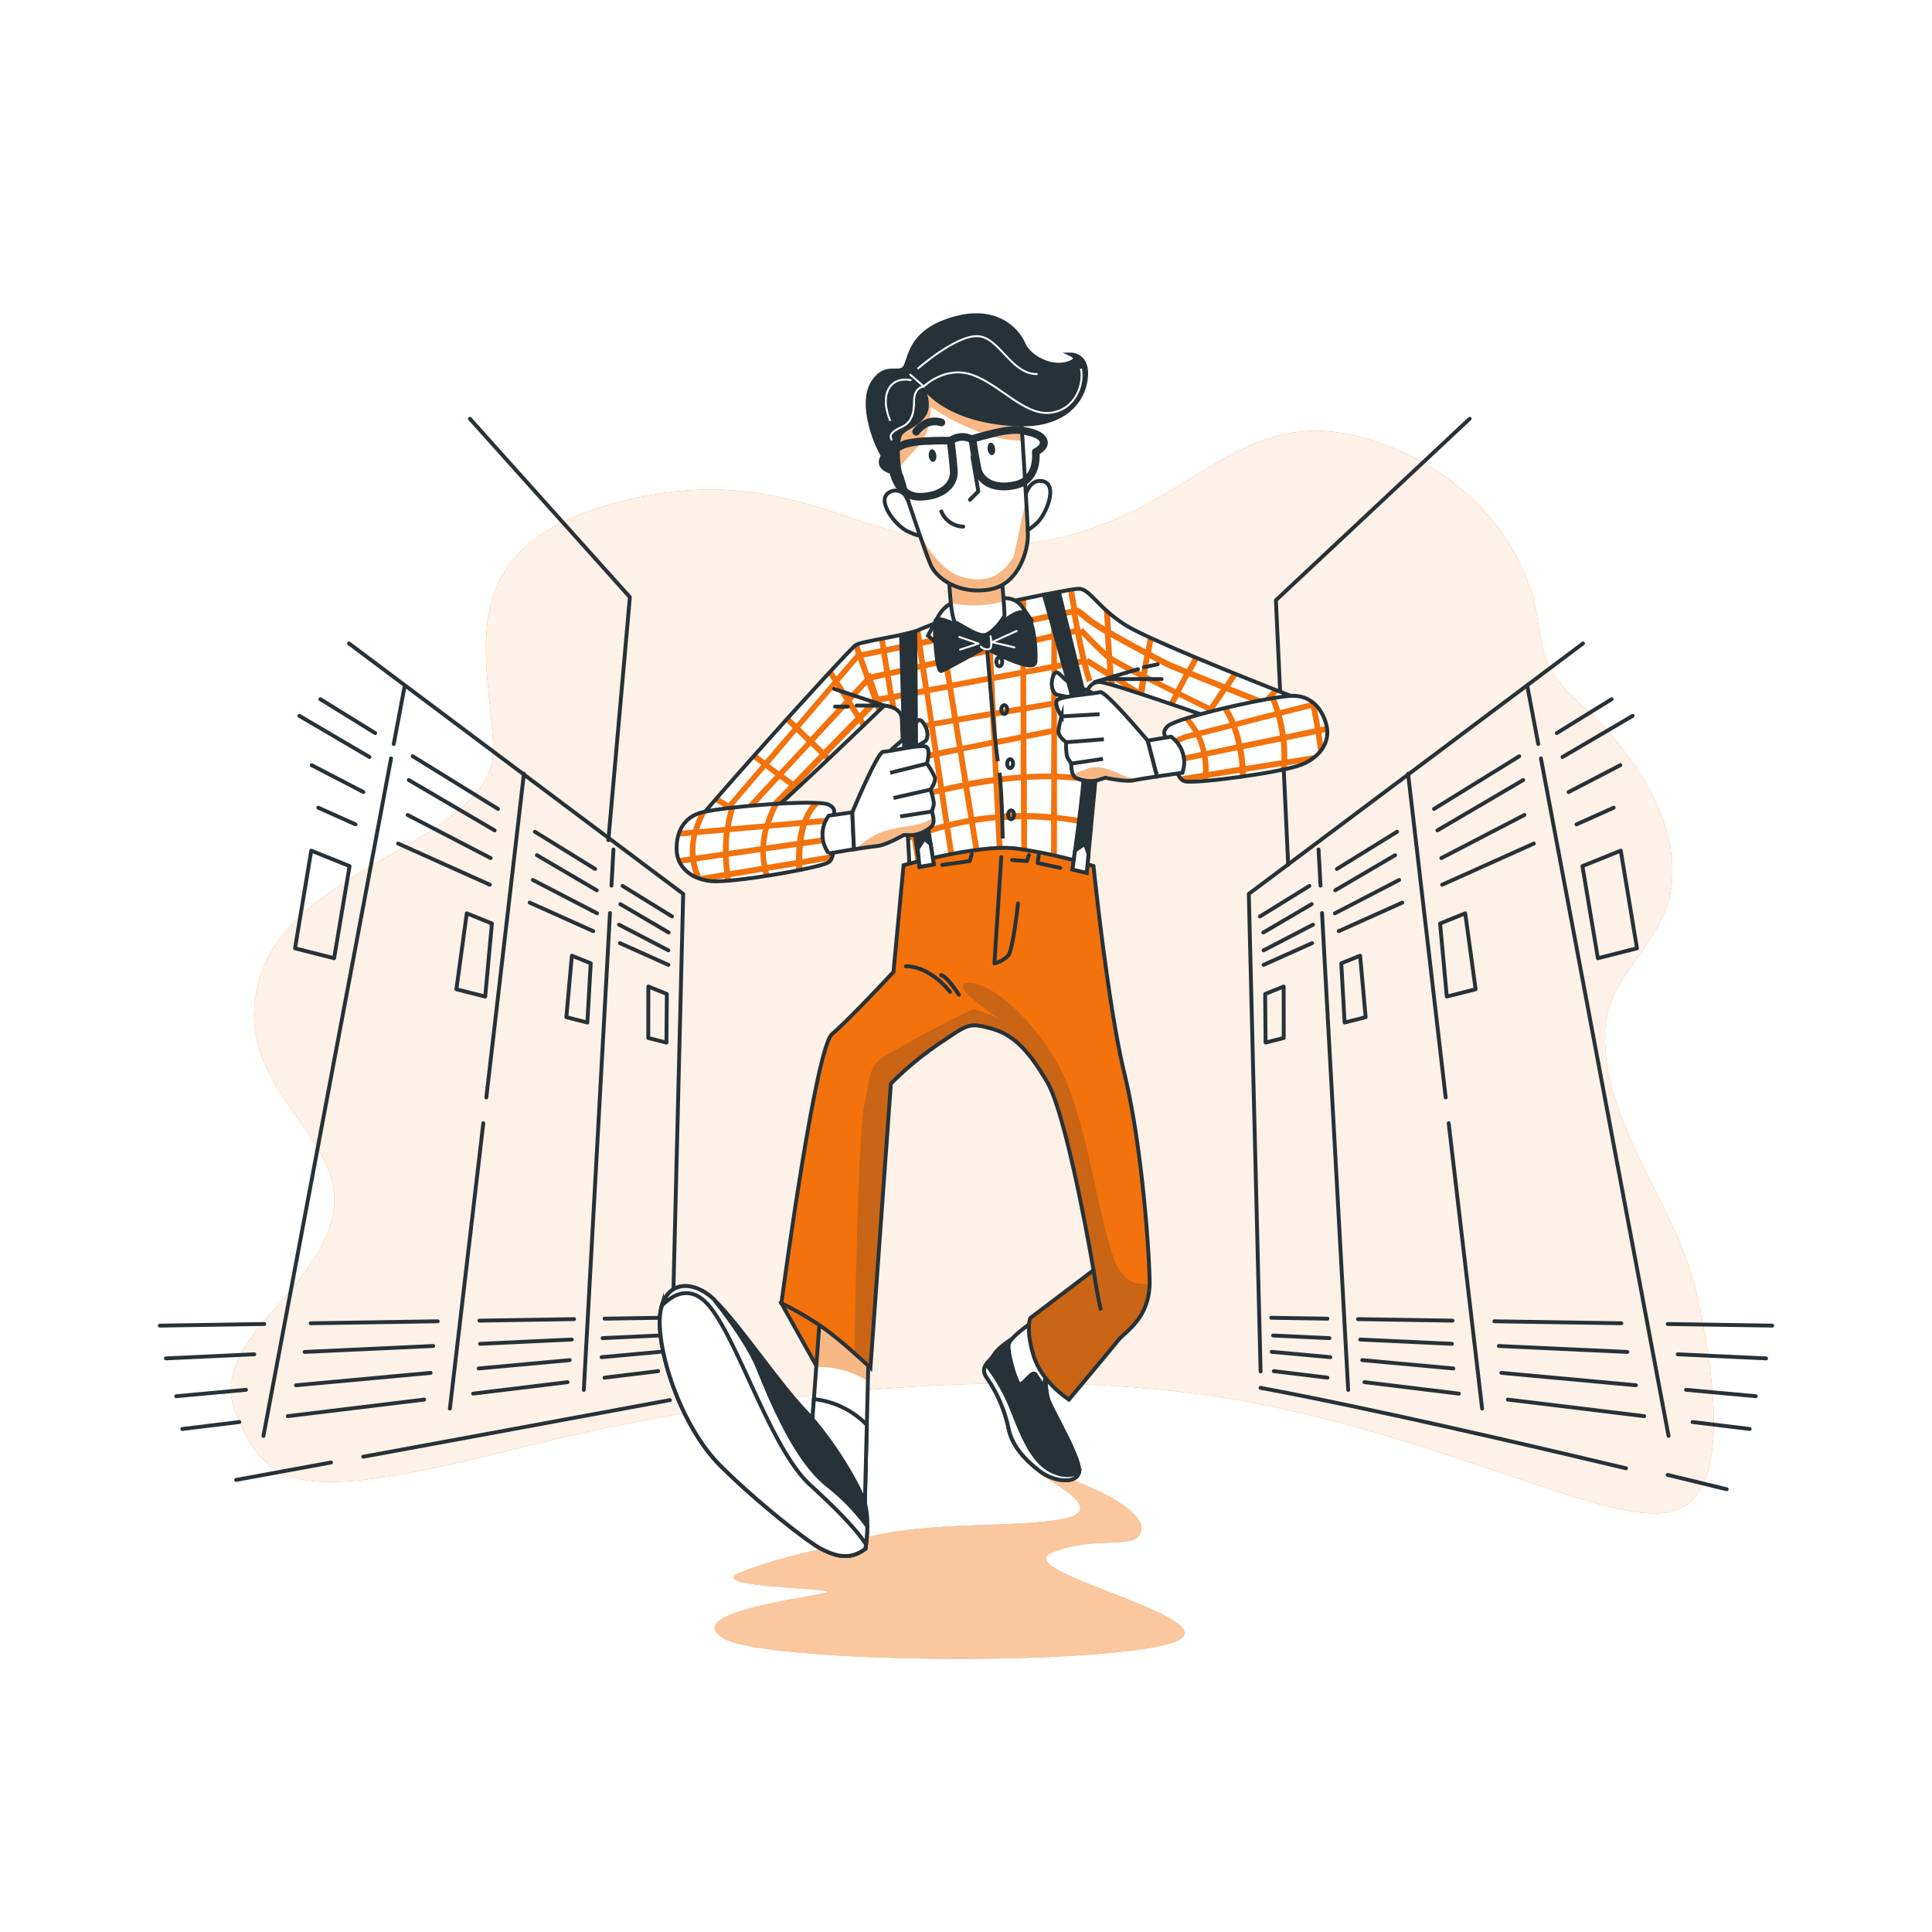 <svg class="animated" id="freepik_stories-nerd" xmlns="http://www.w3.org/2000/svg" xmlns:xlink="http://www.w3.org/1999/xlink" viewBox="0 0 500 500" version="1.1" xmlns:svgjs="http://svgjs.com/svgjs"><style>svg#freepik_stories-nerd:not(.animated) .animable {opacity: 0;}svg#freepik_stories-nerd.animated #freepik--background-simple--inject-1--inject-2 {animation: 1s 1 forwards cubic-bezier(.36,-0.01,.5,1.38) lightSpeedLeft;animation-delay: 0s;}svg#freepik_stories-nerd.animated #freepik--Hall--inject-1--inject-2 {animation: 1s 1 forwards cubic-bezier(.36,-0.01,.5,1.38) slideDown;animation-delay: 0s;}svg#freepik_stories-nerd.animated #freepik--Shadow--inject-1--inject-2 {animation: 1s 1 forwards cubic-bezier(.36,-0.01,.5,1.38) slideUp;animation-delay: 0s;}svg#freepik_stories-nerd.animated #freepik--Character--inject-1--inject-2 {animation: 1s 1 forwards cubic-bezier(.36,-0.01,.5,1.38) zoomIn;animation-delay: 0s;}            @keyframes lightSpeedLeft {              from {                transform: translate3d(-50%, 0, 0) skewX(20deg);                opacity: 0;              }              60% {                transform: skewX(-10deg);                opacity: 1;              }              80% {                transform: skewX(2deg);              }              to {                opacity: 1;                transform: translate3d(0, 0, 0);              }            }                    @keyframes slideDown {                0% {                    opacity: 0;                    transform: translateY(-30px);                }                100% {                    opacity: 1;                    transform: translateY(0);                }            }                    @keyframes slideUp {                0% {                    opacity: 0;                    transform: translateY(30px);                }                100% {                    opacity: 1;                    transform: inherit;                }            }                    @keyframes zoomIn {                0% {                    opacity: 0;                    transform: scale(0.5);                }                100% {                    opacity: 1;                    transform: scale(1);                }            }        </style><!--Nerd--><g id="freepik--background-simple--inject-1--inject-2" class="animable" style="transform-origin: 251.636px 251.583px;"><path d="M401,172.74c-2.66-5.62-2.64-12.73-4.34-18.54-5-17.21-18.63-30.91-35.45-38-40.48-17-49.82,17-92.38,24s-58.13-22-105.87-11-36.33,40-35.3,64.06-50.86,30-60.2,59.06,22.84,41,18.68,62-33.21,33-24.91,52.05,15.57,23,74.74,8,134.94-22,190-11,94.46,34,109,27c14.37-6.93,6.78-42.45,4.61-53.47-4.77-24.22-24.56-44.73-24.22-69.27.21-16,16.19-23.31,17.37-39.61,1.07-14.79-7.39-28.12-16.79-39.08-4.23-4.93-10.83-9.35-14.11-14.85C401.53,173.72,401.28,173.24,401,172.74Z" style="fill: rgb(243, 114, 12); transform-origin: 251.636px 251.583px;" id="elatcmhsxalcv" class="animable"></path><g id="elrt3nln1hvko"><path d="M401,172.74c-2.66-5.62-2.64-12.73-4.34-18.54-5-17.21-18.63-30.91-35.45-38-40.48-17-49.82,17-92.38,24s-58.13-22-105.87-11-36.33,40-35.3,64.06-50.86,30-60.2,59.06,22.84,41,18.68,62-33.21,33-24.91,52.05,15.57,23,74.74,8,134.94-22,190-11,94.46,34,109,27c14.37-6.93,6.78-42.45,4.61-53.47-4.77-24.22-24.56-44.73-24.22-69.27.21-16,16.19-23.31,17.37-39.61,1.07-14.79-7.39-28.12-16.79-39.08-4.23-4.93-10.83-9.35-14.11-14.85C401.53,173.72,401.28,173.24,401,172.74Z" style="fill: rgb(255, 255, 255); opacity: 0.9; transform-origin: 251.636px 251.583px;" class="animable"></path></g></g><g id="freepik--Hall--inject-1--inject-2" class="animable" style="transform-origin: 250px 246.895px;"><polyline points="90.32 166.52 176.81 231.34 173.76 354.92" style="fill: none; stroke: rgb(38, 50, 56); stroke-linecap: round; stroke-linejoin: round; transform-origin: 133.565px 260.72px;" id="eljun1tab9irn" class="animable"></polyline><line x1="157.86" y1="236.29" x2="151.09" y2="359.71" style="fill: none; stroke: rgb(38, 50, 56); stroke-linecap: round; stroke-linejoin: round; transform-origin: 154.475px 298px;" id="elaent96wdtff" class="animable"></line><line x1="158.76" y1="219.84" x2="158.25" y2="229.2" style="fill: none; stroke: rgb(38, 50, 56); stroke-linecap: round; stroke-linejoin: round; transform-origin: 158.505px 224.52px;" id="elapjko2rtrd5" class="animable"></line><line x1="125.08" y1="290.68" x2="116.43" y2="364.54" style="fill: none; stroke: rgb(38, 50, 56); stroke-linecap: round; stroke-linejoin: round; transform-origin: 120.755px 327.61px;" id="eljgsh2q03y7p" class="animable"></line><line x1="135.59" y1="200.24" x2="125.86" y2="284.01" style="fill: none; stroke: rgb(38, 50, 56); stroke-linecap: round; stroke-linejoin: round; transform-origin: 130.725px 242.125px;" id="el5dme74xfbpe" class="animable"></line><line x1="101.21" y1="196.27" x2="68.18" y2="371.61" style="fill: none; stroke: rgb(38, 50, 56); stroke-linecap: round; stroke-linejoin: round; transform-origin: 84.695px 283.94px;" id="elvah3afn2jeg" class="animable"></line><line x1="104.68" y1="177.82" x2="101.9" y2="192.55" style="fill: none; stroke: rgb(38, 50, 56); stroke-linecap: round; stroke-linejoin: round; transform-origin: 103.29px 185.185px;" id="els2f50cm2qyh" class="animable"></line><line x1="82.91" y1="180.95" x2="97.1" y2="189.72" style="fill: none; stroke: rgb(38, 50, 56); stroke-linecap: round; stroke-linejoin: round; transform-origin: 90.005px 185.335px;" id="el05izp5afwgsa" class="animable"></line><line x1="128.88" y1="209.35" x2="106.82" y2="195.72" style="fill: none; stroke: rgb(38, 50, 56); stroke-linecap: round; stroke-linejoin: round; transform-origin: 117.85px 202.535px;" id="el9crc5jfjdm4" class="animable"></line><line x1="154.02" y1="224.89" x2="138.44" y2="215.26" style="fill: none; stroke: rgb(38, 50, 56); stroke-linecap: round; stroke-linejoin: round; transform-origin: 146.23px 220.075px;" id="elgct5q2652q" class="animable"></line><line x1="173.92" y1="237.18" x2="161.12" y2="229.27" style="fill: none; stroke: rgb(38, 50, 56); stroke-linecap: round; stroke-linejoin: round; transform-origin: 167.52px 233.225px;" id="elp8i63apzdt" class="animable"></line><line x1="95.62" y1="195.91" x2="77.47" y2="185.26" style="fill: none; stroke: rgb(38, 50, 56); stroke-linecap: round; stroke-linejoin: round; transform-origin: 86.545px 190.585px;" id="el1clazmcj1se" class="animable"></line><line x1="128" y1="214.9" x2="105.79" y2="201.87" style="fill: none; stroke: rgb(38, 50, 56); stroke-linecap: round; stroke-linejoin: round; transform-origin: 116.895px 208.385px;" id="eltlgyiebbd3" class="animable"></line><line x1="154.44" y1="230.41" x2="138.95" y2="221.32" style="fill: none; stroke: rgb(38, 50, 56); stroke-linecap: round; stroke-linejoin: round; transform-origin: 146.695px 225.865px;" id="elfn1djt4u98t" class="animable"></line><line x1="173.05" y1="241.33" x2="160.54" y2="233.99" style="fill: none; stroke: rgb(38, 50, 56); stroke-linecap: round; stroke-linejoin: round; transform-origin: 166.795px 237.66px;" id="elqiwltbahc4k" class="animable"></line><line x1="94.05" y1="204.98" x2="80.66" y2="198.03" style="fill: none; stroke: rgb(38, 50, 56); stroke-linecap: round; stroke-linejoin: round; transform-origin: 87.355px 201.505px;" id="elj6z73d4kg6" class="animable"></line><line x1="126.98" y1="222.07" x2="105.5" y2="210.92" style="fill: none; stroke: rgb(38, 50, 56); stroke-linecap: round; stroke-linejoin: round; transform-origin: 116.24px 216.495px;" id="elkj7k1ynn34m" class="animable"></line><line x1="154.52" y1="236.36" x2="137.91" y2="227.74" style="fill: none; stroke: rgb(38, 50, 56); stroke-linecap: round; stroke-linejoin: round; transform-origin: 146.215px 232.05px;" id="elc1dwcs9kxx8" class="animable"></line><line x1="172.97" y1="245.94" x2="160.2" y2="239.31" style="fill: none; stroke: rgb(38, 50, 56); stroke-linecap: round; stroke-linejoin: round; transform-origin: 166.585px 242.625px;" id="elyw7n39u3utj" class="animable"></line><line x1="92.01" y1="213.35" x2="82.37" y2="209.03" style="fill: none; stroke: rgb(38, 50, 56); stroke-linecap: round; stroke-linejoin: round; transform-origin: 87.19px 211.19px;" id="elsljksksf4yt" class="animable"></line><line x1="126.78" y1="228.97" x2="103.04" y2="218.31" style="fill: none; stroke: rgb(38, 50, 56); stroke-linecap: round; stroke-linejoin: round; transform-origin: 114.91px 223.64px;" id="eljtss4p9emxn" class="animable"></line><line x1="153.53" y1="240.98" x2="137.07" y2="233.59" style="fill: none; stroke: rgb(38, 50, 56); stroke-linecap: round; stroke-linejoin: round; transform-origin: 145.3px 237.285px;" id="el9k0qgua5kf" class="animable"></line><line x1="172.98" y1="249.71" x2="160.43" y2="244.08" style="fill: none; stroke: rgb(38, 50, 56); stroke-linecap: round; stroke-linejoin: round; transform-origin: 166.705px 246.895px;" id="elnb5pazf5ls" class="animable"></line><line x1="68.38" y1="342.65" x2="41.36" y2="343.07" style="fill: none; stroke: rgb(38, 50, 56); stroke-linecap: round; stroke-linejoin: round; transform-origin: 54.87px 342.86px;" id="elf8elq7sschl" class="animable"></line><line x1="113.27" y1="341.95" x2="80.4" y2="342.46" style="fill: none; stroke: rgb(38, 50, 56); stroke-linecap: round; stroke-linejoin: round; transform-origin: 96.835px 342.205px;" id="elw349wlo11n" class="animable"></line><line x1="148.56" y1="341.39" x2="124.08" y2="341.78" style="fill: none; stroke: rgb(38, 50, 56); stroke-linecap: round; stroke-linejoin: round; transform-origin: 136.32px 341.585px;" id="el9vd0eicfrr9" class="animable"></line><line x1="171" y1="341.04" x2="156.47" y2="341.27" style="fill: none; stroke: rgb(38, 50, 56); stroke-linecap: round; stroke-linejoin: round; transform-origin: 163.735px 341.155px;" id="elfwozhkgth7" class="animable"></line><line x1="65.8" y1="350.49" x2="42.93" y2="351.55" style="fill: none; stroke: rgb(38, 50, 56); stroke-linecap: round; stroke-linejoin: round; transform-origin: 54.365px 351.02px;" id="elz8ss78dcdn" class="animable"></line><line x1="112.11" y1="348.34" x2="78.84" y2="349.88" style="fill: none; stroke: rgb(38, 50, 56); stroke-linecap: round; stroke-linejoin: round; transform-origin: 95.475px 349.11px;" id="el7536c645jqo" class="animable"></line><line x1="147.97" y1="346.67" x2="124.24" y2="347.78" style="fill: none; stroke: rgb(38, 50, 56); stroke-linecap: round; stroke-linejoin: round; transform-origin: 136.105px 347.225px;" id="elc02cvv8cxsc" class="animable"></line><line x1="170.51" y1="345.63" x2="155.94" y2="346.31" style="fill: none; stroke: rgb(38, 50, 56); stroke-linecap: round; stroke-linejoin: round; transform-origin: 163.225px 345.97px;" id="elwqnylmqkm8o" class="animable"></line><line x1="63.66" y1="359.68" x2="45.61" y2="361.34" style="fill: none; stroke: rgb(38, 50, 56); stroke-linecap: round; stroke-linejoin: round; transform-origin: 54.635px 360.51px;" id="elb0oufz3lyfo" class="animable"></line><line x1="111.44" y1="355.3" x2="76.62" y2="358.5" style="fill: none; stroke: rgb(38, 50, 56); stroke-linecap: round; stroke-linejoin: round; transform-origin: 94.03px 356.9px;" id="elxyu6q4lu8qb" class="animable"></line><line x1="147.44" y1="352" x2="123.87" y2="354.16" style="fill: none; stroke: rgb(38, 50, 56); stroke-linecap: round; stroke-linejoin: round; transform-origin: 135.655px 353.08px;" id="el4szckqissae" class="animable"></line><line x1="170.88" y1="349.85" x2="155.7" y2="351.24" style="fill: none; stroke: rgb(38, 50, 56); stroke-linecap: round; stroke-linejoin: round; transform-origin: 163.29px 350.545px;" id="el6nx6wc4yw7q" class="animable"></line><line x1="61.95" y1="368.02" x2="47.18" y2="369.82" style="fill: none; stroke: rgb(38, 50, 56); stroke-linecap: round; stroke-linejoin: round; transform-origin: 54.565px 368.92px;" id="eler2z6esmcid" class="animable"></line><line x1="109.78" y1="362.21" x2="74.47" y2="366.5" style="fill: none; stroke: rgb(38, 50, 56); stroke-linecap: round; stroke-linejoin: round; transform-origin: 92.125px 364.355px;" id="elc919hiihw" class="animable"></line><line x1="146.87" y1="357.7" x2="122.44" y2="360.67" style="fill: none; stroke: rgb(38, 50, 56); stroke-linecap: round; stroke-linejoin: round; transform-origin: 134.655px 359.185px;" id="eleh17ogfixgp" class="animable"></line><line x1="170.34" y1="354.85" x2="156.46" y2="356.54" style="fill: none; stroke: rgb(38, 50, 56); stroke-linecap: round; stroke-linejoin: round; transform-origin: 163.4px 355.695px;" id="elxzoh1cwk17" class="animable"></line><polygon points="120.8 236.37 127.31 239 125.57 257.91 118.11 256.02 120.8 236.37" style="fill: none; stroke: rgb(38, 50, 56); stroke-linecap: round; stroke-linejoin: round; transform-origin: 122.71px 247.14px;" id="elbygzs9fb8fl" class="animable"></polygon><polygon points="146.57 263.25 148 247.33 152.88 249.3 152.01 264.63 146.57 263.25" style="fill: none; stroke: rgb(38, 50, 56); stroke-linecap: round; stroke-linejoin: round; transform-origin: 149.725px 255.98px;" id="el7ovc81u6ryo" class="animable"></polygon><polygon points="80.55 220.15 90.47 224.15 86.47 247.99 76.35 245.42 80.55 220.15" style="fill: none; stroke: rgb(38, 50, 56); stroke-linecap: round; stroke-linejoin: round; transform-origin: 83.41px 234.07px;" id="elvyi7fe8wam" class="animable"></polygon><polygon points="167.79 255.31 172.58 257.24 172.47 269.82 167.77 268.63 167.79 255.31" style="fill: none; stroke: rgb(38, 50, 56); stroke-linecap: round; stroke-linejoin: round; transform-origin: 170.175px 262.565px;" id="elj80au4dyml" class="animable"></polygon><polyline points="409.68 166.52 323.19 231.34 326.24 354.92" style="fill: none; stroke: rgb(38, 50, 56); stroke-linecap: round; stroke-linejoin: round; transform-origin: 366.435px 260.72px;" id="eltxcmp8aa6gf" class="animable"></polyline><line x1="342.14" y1="236.29" x2="348.91" y2="359.71" style="fill: none; stroke: rgb(38, 50, 56); stroke-linecap: round; stroke-linejoin: round; transform-origin: 345.525px 298px;" id="elbb6csh1kic" class="animable"></line><line x1="341.24" y1="219.84" x2="341.75" y2="229.2" style="fill: none; stroke: rgb(38, 50, 56); stroke-linecap: round; stroke-linejoin: round; transform-origin: 341.495px 224.52px;" id="el6azpj5o6hhg" class="animable"></line><line x1="374.92" y1="290.68" x2="383.57" y2="364.54" style="fill: none; stroke: rgb(38, 50, 56); stroke-linecap: round; stroke-linejoin: round; transform-origin: 379.245px 327.61px;" id="el349pe2mq22o" class="animable"></line><line x1="364.41" y1="200.24" x2="374.14" y2="284.01" style="fill: none; stroke: rgb(38, 50, 56); stroke-linecap: round; stroke-linejoin: round; transform-origin: 369.275px 242.125px;" id="elthpj443mwc9" class="animable"></line><line x1="398.79" y1="196.27" x2="431.82" y2="371.61" style="fill: none; stroke: rgb(38, 50, 56); stroke-linecap: round; stroke-linejoin: round; transform-origin: 415.305px 283.94px;" id="el4ealr3y57j8" class="animable"></line><line x1="395.32" y1="177.82" x2="398.1" y2="192.55" style="fill: none; stroke: rgb(38, 50, 56); stroke-linecap: round; stroke-linejoin: round; transform-origin: 396.71px 185.185px;" id="eld7ygu0jn2e" class="animable"></line><line x1="402.9" y1="189.72" x2="417.09" y2="180.95" style="fill: none; stroke: rgb(38, 50, 56); stroke-linecap: round; stroke-linejoin: round; transform-origin: 409.995px 185.335px;" id="elnytwt3bp20e" class="animable"></line><line x1="371.12" y1="209.35" x2="393.18" y2="195.72" style="fill: none; stroke: rgb(38, 50, 56); stroke-linecap: round; stroke-linejoin: round; transform-origin: 382.15px 202.535px;" id="elr5mvogj1wvo" class="animable"></line><line x1="345.98" y1="224.89" x2="361.56" y2="215.26" style="fill: none; stroke: rgb(38, 50, 56); stroke-linecap: round; stroke-linejoin: round; transform-origin: 353.77px 220.075px;" id="elrkyqs5u536b" class="animable"></line><line x1="326.08" y1="237.18" x2="338.88" y2="229.27" style="fill: none; stroke: rgb(38, 50, 56); stroke-linecap: round; stroke-linejoin: round; transform-origin: 332.48px 233.225px;" id="eljrkz8xt2zmj" class="animable"></line><line x1="404.38" y1="195.91" x2="422.53" y2="185.26" style="fill: none; stroke: rgb(38, 50, 56); stroke-linecap: round; stroke-linejoin: round; transform-origin: 413.455px 190.585px;" id="el8d7xzqnh03" class="animable"></line><line x1="372" y1="214.9" x2="394.21" y2="201.87" style="fill: none; stroke: rgb(38, 50, 56); stroke-linecap: round; stroke-linejoin: round; transform-origin: 383.105px 208.385px;" id="elmilmw9w1sjo" class="animable"></line><line x1="345.56" y1="230.41" x2="361.05" y2="221.32" style="fill: none; stroke: rgb(38, 50, 56); stroke-linecap: round; stroke-linejoin: round; transform-origin: 353.305px 225.865px;" id="elw2kxs8kwy4g" class="animable"></line><line x1="326.95" y1="241.33" x2="339.46" y2="233.99" style="fill: none; stroke: rgb(38, 50, 56); stroke-linecap: round; stroke-linejoin: round; transform-origin: 333.205px 237.66px;" id="elbja88zs5p" class="animable"></line><line x1="405.95" y1="204.98" x2="419.34" y2="198.03" style="fill: none; stroke: rgb(38, 50, 56); stroke-linecap: round; stroke-linejoin: round; transform-origin: 412.645px 201.505px;" id="ele1g2e4c4arc" class="animable"></line><line x1="373.02" y1="222.07" x2="394.5" y2="210.92" style="fill: none; stroke: rgb(38, 50, 56); stroke-linecap: round; stroke-linejoin: round; transform-origin: 383.76px 216.495px;" id="elh87xnhul95v" class="animable"></line><line x1="345.48" y1="236.36" x2="362.09" y2="227.74" style="fill: none; stroke: rgb(38, 50, 56); stroke-linecap: round; stroke-linejoin: round; transform-origin: 353.785px 232.05px;" id="elr81t4x32gqs" class="animable"></line><line x1="327.03" y1="245.94" x2="339.8" y2="239.31" style="fill: none; stroke: rgb(38, 50, 56); stroke-linecap: round; stroke-linejoin: round; transform-origin: 333.415px 242.625px;" id="elxeilmc3jej" class="animable"></line><line x1="407.99" y1="213.35" x2="417.63" y2="209.03" style="fill: none; stroke: rgb(38, 50, 56); stroke-linecap: round; stroke-linejoin: round; transform-origin: 412.81px 211.19px;" id="elc5xxg5kswgj" class="animable"></line><line x1="373.22" y1="228.97" x2="396.96" y2="218.31" style="fill: none; stroke: rgb(38, 50, 56); stroke-linecap: round; stroke-linejoin: round; transform-origin: 385.09px 223.64px;" id="elr8hbhqrawxr" class="animable"></line><line x1="346.47" y1="240.98" x2="362.93" y2="233.59" style="fill: none; stroke: rgb(38, 50, 56); stroke-linecap: round; stroke-linejoin: round; transform-origin: 354.7px 237.285px;" id="el1pchzsidczl" class="animable"></line><line x1="327.02" y1="249.71" x2="339.57" y2="244.08" style="fill: none; stroke: rgb(38, 50, 56); stroke-linecap: round; stroke-linejoin: round; transform-origin: 333.295px 246.895px;" id="eljdpsq4dk5xq" class="animable"></line><line x1="431.62" y1="342.65" x2="458.64" y2="343.07" style="fill: rgb(38, 50, 56); stroke: rgb(38, 50, 56); stroke-linecap: round; stroke-linejoin: round; transform-origin: 445.13px 342.86px;" id="elxbmq0m9hoca" class="animable"></line><line x1="386.73" y1="341.95" x2="419.6" y2="342.46" style="fill: none; stroke: rgb(38, 50, 56); stroke-linecap: round; stroke-linejoin: round; transform-origin: 403.165px 342.205px;" id="el778asiaif5t" class="animable"></line><line x1="351.44" y1="341.39" x2="375.92" y2="341.78" style="fill: none; stroke: rgb(38, 50, 56); stroke-linecap: round; stroke-linejoin: round; transform-origin: 363.68px 341.585px;" id="elgc4w11seb95" class="animable"></line><line x1="329" y1="341.04" x2="343.53" y2="341.27" style="fill: none; stroke: rgb(38, 50, 56); stroke-linecap: round; stroke-linejoin: round; transform-origin: 336.265px 341.155px;" id="eltfz03xhn2a" class="animable"></line><line x1="434.2" y1="350.49" x2="457.07" y2="351.55" style="fill: none; stroke: rgb(38, 50, 56); stroke-linecap: round; stroke-linejoin: round; transform-origin: 445.635px 351.02px;" id="el1pip9995mb3" class="animable"></line><line x1="387.89" y1="348.34" x2="421.16" y2="349.88" style="fill: none; stroke: rgb(38, 50, 56); stroke-linecap: round; stroke-linejoin: round; transform-origin: 404.525px 349.11px;" id="elm4dwy8ai7uo" class="animable"></line><line x1="352.03" y1="346.67" x2="375.76" y2="347.78" style="fill: none; stroke: rgb(38, 50, 56); stroke-linecap: round; stroke-linejoin: round; transform-origin: 363.895px 347.225px;" id="elex3k37gxqec" class="animable"></line><line x1="329.49" y1="345.63" x2="344.06" y2="346.31" style="fill: none; stroke: rgb(38, 50, 56); stroke-linecap: round; stroke-linejoin: round; transform-origin: 336.775px 345.97px;" id="elovidukviihm" class="animable"></line><line x1="436.34" y1="359.68" x2="454.39" y2="361.34" style="fill: none; stroke: rgb(38, 50, 56); stroke-linecap: round; stroke-linejoin: round; transform-origin: 445.365px 360.51px;" id="elpuucxbav0ia" class="animable"></line><line x1="388.56" y1="355.3" x2="423.38" y2="358.5" style="fill: none; stroke: rgb(38, 50, 56); stroke-linecap: round; stroke-linejoin: round; transform-origin: 405.97px 356.9px;" id="elp88kxslqnl" class="animable"></line><line x1="352.56" y1="352" x2="376.13" y2="354.16" style="fill: none; stroke: rgb(38, 50, 56); stroke-linecap: round; stroke-linejoin: round; transform-origin: 364.345px 353.08px;" id="elv83xb9lc87s" class="animable"></line><line x1="329.12" y1="349.85" x2="344.3" y2="351.24" style="fill: none; stroke: rgb(38, 50, 56); stroke-linecap: round; stroke-linejoin: round; transform-origin: 336.71px 350.545px;" id="elx5ekc6yvbq" class="animable"></line><line x1="438.05" y1="368.02" x2="452.82" y2="369.82" style="fill: none; stroke: rgb(38, 50, 56); stroke-linecap: round; stroke-linejoin: round; transform-origin: 445.435px 368.92px;" id="elqi148piac7" class="animable"></line><line x1="390.22" y1="362.21" x2="425.53" y2="366.5" style="fill: none; stroke: rgb(38, 50, 56); stroke-linecap: round; stroke-linejoin: round; transform-origin: 407.875px 364.355px;" id="elk1pdpfl41g" class="animable"></line><line x1="353.13" y1="357.7" x2="377.56" y2="360.67" style="fill: none; stroke: rgb(38, 50, 56); stroke-linecap: round; stroke-linejoin: round; transform-origin: 365.345px 359.185px;" id="elfsisodfwe4" class="animable"></line><line x1="329.66" y1="354.85" x2="343.54" y2="356.54" style="fill: none; stroke: rgb(38, 50, 56); stroke-linecap: round; stroke-linejoin: round; transform-origin: 336.6px 355.695px;" id="ellscrsibfnz" class="animable"></line><polygon points="379.2 236.37 372.69 239 374.43 257.91 381.89 256.02 379.2 236.37" style="fill: none; stroke: rgb(38, 50, 56); stroke-linecap: round; stroke-linejoin: round; transform-origin: 377.29px 247.14px;" id="el1s2htxsvktv" class="animable"></polygon><polygon points="353.43 263.25 352 247.33 347.12 249.3 347.99 264.63 353.43 263.25" style="fill: none; stroke: rgb(38, 50, 56); stroke-linecap: round; stroke-linejoin: round; transform-origin: 350.275px 255.98px;" id="el9u0cfiv18zr" class="animable"></polygon><polygon points="419.45 220.15 409.53 224.15 413.53 247.99 423.65 245.42 419.45 220.15" style="fill: none; stroke: rgb(38, 50, 56); stroke-linecap: round; stroke-linejoin: round; transform-origin: 416.59px 234.07px;" id="el57r9c1rbaf" class="animable"></polygon><polygon points="332.21 255.31 327.42 257.24 327.53 269.82 332.23 268.63 332.21 255.31" style="fill: none; stroke: rgb(38, 50, 56); stroke-linecap: round; stroke-linejoin: round; transform-origin: 329.825px 262.565px;" id="elih14h0uw68" class="animable"></polygon><path d="M94,377c23.56-4.34,55.26-10.18,79.36-14.66" style="fill: none; stroke: rgb(38, 50, 56); stroke-linecap: round; stroke-linejoin: round; transform-origin: 133.68px 369.67px;" id="el5kwvkye5i3j" class="animable"></path><path d="M61.11,383l24.55-4.51" style="fill: none; stroke: rgb(38, 50, 56); stroke-linecap: round; stroke-linejoin: round; transform-origin: 73.385px 380.745px;" id="elmy5clzstdh" class="animable"></path><path d="M420.82,380c-25.16-6-66.18-15.55-94.6-20.83" style="fill: none; stroke: rgb(38, 50, 56); stroke-linecap: round; stroke-linejoin: round; transform-origin: 373.52px 369.585px;" id="el4n5yh9zev55" class="animable"></path><path d="M446.87,385.42S441,384,431.59,381.7" style="fill: none; stroke: rgb(38, 50, 56); stroke-linecap: round; stroke-linejoin: round; transform-origin: 439.23px 383.56px;" id="elftsqvov9do" class="animable"></path><polyline points="157.44 217.44 163.01 154.54 121.61 108.37" style="fill: none; stroke: rgb(38, 50, 56); stroke-linecap: round; stroke-linejoin: round; transform-origin: 142.31px 162.905px;" id="elcfuuniead9" class="animable"></polyline><polyline points="333.38 223.81 330.2 155.34 380.35 108.37" style="fill: none; stroke: rgb(38, 50, 56); stroke-linecap: round; stroke-linejoin: round; transform-origin: 355.275px 166.09px;" id="elpcmkxolh5w" class="animable"></polyline></g><g id="freepik--Shadow--inject-1--inject-2" class="animable" style="transform-origin: 245.758px 404.998px;"><path d="M218.35,399.67s-15.51,2.77-26.59,7.21,29.92,3.88,21.05,5.54-36,5.54-25.49,11.63,90.87,7.21,114.14,1.67-41-18.84-29.36-23.83,23.82,0,23.27-6.65-22.69-14.7-26.3-14.55,19.65,9.57,6.35,12.34S236.08,393,218.35,399.67Z" style="fill: rgb(243, 114, 12); transform-origin: 245.758px 404.998px;" id="eljqge61v4bh" class="animable"></path><g id="elstsnrmjsj8m"><path d="M218.35,399.67s-15.51,2.77-26.59,7.21,29.92,3.88,21.05,5.54-36,5.54-25.49,11.63,90.87,7.21,114.14,1.67-41-18.84-29.36-23.83,23.82,0,23.27-6.65-22.69-14.7-26.3-14.55,19.65,9.57,6.35,12.34S236.08,393,218.35,399.67Z" style="fill: rgb(255, 255, 255); opacity: 0.6; transform-origin: 245.758px 404.998px;" class="animable"></path></g></g><g id="freepik--Character--inject-1--inject-2" class="animable" style="transform-origin: 257.15px 242.143px;"><path d="M251.45,157.81s-10.22,3.7-13.7,5.22-14.56,2.83-16.3,3.92-45,48.92-44.14,49.79,10.65,1.3,13.48.65,38.05-34.79,38.05-34.79,4.57.22,4.57,3.7,2.17,41.31,2.17,41.31l45-.87.22-45.88s.43-4.56,3.91-4.35S325.38,190,325.38,190L336,180.86s-37.62-14.57-44.8-19.13-9.13-9.35-12-9.35S251.45,157.81,251.45,157.81Z" style="fill: rgb(255, 255, 255); transform-origin: 256.649px 189.995px;" id="elhog75xiggje" class="animable"></path><g style="clip-path: url(&quot;#freepik--clip-path--inject-1--inject-2&quot;); transform-origin: 256.695px 190.265px;" id="elqia7iid0xz" class="animable"><path d="M329.54,178.32,327,181.06l-8.63-3.42,2-3-1.42-.57-2,3c-3-1.2-5.91-2.37-8.36-3.37l1.71-3.18-1.39-.58-1.71,3.19c-2.58-1-4.47-1.84-5.09-2.15-.83-.42-2.35-1.2-4.18-2.17l.58-3.4-1.41-.65-.57,3.31c-2.87-1.54-6.24-3.38-9-5l-.31-4.36c-.58-.5-1.11-1-1.61-1.45l.35,4.89a31.86,31.86,0,0,1-3.7-2.43c-2.85-2.45-3.26-2.45-3.51-2.45v.14c-.46-2.58-.76-4.37-.77-4.43l-1.48.25c0,.22.32,1.93.75,4.34l-3.49.72,0-5.07-1.5.28,0,5.1-6.7,1.38,0-5.14-1.49.31,0,5.14-7.41,1.53-.25-5.07-1.48.32.25,5.06-10.7,2.21-.61-3.72-1.43.54.57,3.49-4.44.91-.41-2.7-.37.16a11.15,11.15,0,0,1-1.06.39l.37,2.46-7.76,1.6-.39-2.32-1.47.28.39,2.35-4.88,1-.77-2.15a3.53,3.53,0,0,0-.73.31,4,4,0,0,0-.57.51l.62,1.72-5.08,5.94-1.13-1.78-1,1.14,1.16,1.84-9.39,11-1.86-1.78-1,1.11,1.89,1.81-7.15,8.36-2.32-1.72-1,1.12,2.35,1.74-8.45,9.89-2.73-1.59-1,1.16,2.74,1.59-7.19,8.41c.57.06,1.19.12,1.84.16l6.67-7.81,2.22,1.29-6.15,6.64c.69,0,1.38,0,2,0l5.45-5.88,2.3,1.33-4.19,4.3.33-.06c.83-.19,4.44-3.26,9.13-7.5l5.49-5.63.36.27,1.11-1-.42-.32,6.73-6.91.68.66,1.1-1-.73-.7,8-8.17.78,1.23,1.1-1.06-.81-1.28,3.09-3.17.6,1.67,1.19-1.14-.55-1.53,2.45-.46.26,1.58a5.55,5.55,0,0,1,1.64.74l-.42-2.6,7.61-1.43,1.1,7.26L233.45,188c0,.44,0,.95.07,1.51l6.95-1.19.94,6.23L234,196l-.24-1.45c.2,4,.47,8.83.73,13.62l1.26,7.63-.82.32c0,.54.06,1.06.09,1.57l1-.39,1.69,10.25,1.52,0-1.77-10.74c2.38-.86,4.73-1.59,7-2.2l1.94,12.8,1.52,0-2-13.14c1.67-.42,3.31-.77,4.94-1.06l2.29,14.1,1.51,0-2.33-14.33c1.79-.29,3.55-.51,5.27-.68l.69,14-1,1,2.16,0,.38-.37-.72-14.67c1.76-.13,3.48-.2,5.17-.22l.07,15.17,1.5,0-.07-15.14c2.15,0,4.23.13,6.25.31L272,226.91l1.5,0,.05-14.53q3.75.42,7.14,1.13V212c-2.27-.45-4.65-.83-7.14-1.1l0-9.17a70.32,70.32,0,0,1,7.15.6v-1.5a70.32,70.32,0,0,0-7.15-.58l0-10.52,7.17-1.43v-1.53l-7.17,1.43,0-5.52,7.17-1.23v-.54a6.69,6.69,0,0,1,.2-1l-7.37,1.26,0-8,6.44-1.21a41,41,0,0,0,1.31,4.56l1.4-.53a35.25,35.25,0,0,1-1.14-3.95l5.19,3.26L287,177c.46.12,1,.27,1.53.44l-.09-1.25,3.82,2.4c1.78.57,3.78,1.23,5.89,1.93l-2-1.26.54-3.11c2.17,1.1,4.55,2.29,7,3.51L302.46,182l1.44.49,1.15-2.15c2.39,1.18,4.86,2.38,7.28,3.56l-.82,1.21,1.47.51.72-1.06c2.43,1.18,4.81,2.32,7,3.37l-.28.3,1.54.55.15-.17,1.82.87,1.43.51,1.12-1-3.31-1.57,4.24-4.63,4.31,1.7,1.29-1.1-4.51-1.79,2.52-2.74Zm-65.45-4.95-6.84,1.28-.28-5.72,7.09-1.62Zm0-11.54,0,3.95-7.16,1.62-.2-4.05ZM256.66,193l.4,8.14c-2.2.3-4.37.66-6.46,1l-1.26-7.73Zm-.08-1.51L249.1,193l-1-6,8.17-1.4Zm-.36-7.44-8.34,1.43-1.2-7.36,9.16-1.72Zm-8.59,9.22-4.74.94-.94-6.19,4.69-.81Zm8.13-18.38-9.32,1.75-.84-5.17,9.89-2.25Zm-.55-11.27.2,4.08-10,2.29-.68-4.2Zm-27.14,5.61.75,4.53-3.3.75-.19-.56-.37.4-1.5-4.17Zm-6,1.54,1.73,4.82-4.19,4.53-2.36-3.71Zm-5.83,6.83,2.32,3.66-8.86,9.56-2.61-2.51Zm-10.13,11.85L208.7,192l-7.07,7.63-2.53-1.88Zm-14.05,20.43-2.28-1.32,8.33-9.75,2.49,1.84Zm3.66,2.12-2.33-1.35,8.42-9.1,2.37,1.76Zm9.52-9.77-2.41-1.78,6.94-7.5,2.33,2.24Zm7.9-8.12-2.35-2.26,8.6-9.28,2,3.1Zm9.3-9.54-2-3.14,3.93-4.25,1.42,3.95Zm5-4.37L226,176l3.07-.7.75,4.51ZM229.54,169l7.75-1.6.66,4.36-7.67,1.74Zm1.74,10.56-.75-4.58,7.64-1.74.75,4.89Zm7.48-12.46,4.45-.92.69,4.22-4.49,1Zm1.63,10.75-.75-4.94,4.5-1L245,177Zm.23,1.48,4.59-.86,1.19,7.34-4.68.8Zm-5,26.56-1.37-8.35,7.39-1.47,1.2,7.88C240.24,204.55,237.81,205.21,235.62,205.85Zm1.56,9.44-1.31-8c2.18-.64,4.6-1.3,7.19-1.94l1.17,7.72C241.92,213.72,239.57,214.44,237.18,215.29Zm7.12-11.73-1.19-7.82,4.76-1,1.25,7.73C247.47,202.85,245.86,203.2,244.3,203.56Zm1.39,9.18-1.17-7.7c1.56-.37,3.18-.72,4.84-1.06l1.25,7.7C249,212,247.36,212.33,245.69,212.74Zm6.4-1.31-1.25-7.73c2-.39,4.15-.74,6.29-1l.4,8.07Q254.86,211,252.09,211.43Zm5.24-35.27,6.77-1.27,0,7.84-6.42,1.1Zm.45,9.18,6.36-1.09,0,5.77-6.1,1.21Zm.36,7.41,6-1.2,0,8.87c-1.91.14-3.8.32-5.67.56Zm.88,17.86-.4-8.15q2.78-.35,5.6-.56l0,8.49C262.55,210.41,260.81,210.48,259,210.61Zm13,.09c-2-.18-4.11-.29-6.26-.31l0-8.59c2.11-.12,4.23-.18,6.34-.15Zm0-10.53c-2.11,0-4.23,0-6.34.15l-.05-9.07L272.1,190Zm.05-11.73-6.44,1.28,0-5.72,6.49-1.12Zm0-7.08-6.51,1.12,0-7.87,6.57-1.23Zm0-9.51-6.58,1.24,0-6.12,6.64-1.51Zm0-7.93-6.65,1.51,0-3.91,6.69-1.38Zm1.52-4.09,3.77-.78c.2,1.1.42,2.29.65,3.52l-4.43,1Zm-.05,11.74,0-6.45,4.73-1.08c.42,2.16.88,4.38,1.34,6.39Zm6-9.35h-.08c-.21-1.09-.41-2.16-.59-3.15.41.28,1.09.81,2.24,1.79a41.61,41.61,0,0,0,4.8,3.11l.33,4.51c-3.07-2.82-5.95-6-6-6l-.56.5Zm2.08,8-.37.57c-.47-2-.95-4.34-1.4-6.62,1.17,1.27,3.68,3.9,6.16,6.11l.38.29.19,2.77Zm13,8.17-6.46-4.06-.2-2.76c1.66,1,4.17,2.31,7.17,3.85Zm.77-4.51c-3.48-1.8-6.18-3.26-7.56-4.14l-.35-4.9c2.8,1.6,6,3.33,8.65,4.74Zm8.87,4.45c-2.69-1.32-5.21-2.59-7.47-3.74l.73-4.27c1.73.91,3.11,1.62,3.78,2s2.5,1.1,5.05,2.14Zm8.77,4.29c-2.52-1.22-5-2.44-7.43-3.63l2.14-4,8.21,3.31Zm8.59,4.13-7.23-3.47,3-4.41,8.41,3.34Z" style="fill: rgb(243, 114, 12); mix-blend-mode: multiply; transform-origin: 256.695px 190.265px;" id="elvln35cw7eg" class="animable"></path></g><path d="M251.45,157.81s-10.22,3.7-13.7,5.22-14.56,2.83-16.3,3.92-45,48.92-44.14,49.79,10.65,1.3,13.48.65,38.05-34.79,38.05-34.79,4.57.22,4.57,3.7,2.17,41.31,2.17,41.31l45-.87.22-45.88s.43-4.56,3.91-4.35S325.38,190,325.38,190L336,180.86s-37.62-14.57-44.8-19.13-9.13-9.35-12-9.35S251.45,157.81,251.45,157.81Z" style="fill: none; stroke: rgb(38, 50, 56); stroke-miterlimit: 10; transform-origin: 256.649px 189.995px;" id="el09u5niotg6dl" class="animable"></path><path d="M258.69,200c.64,5.76.81,17,.81,17" style="fill: none; stroke: rgb(38, 50, 56); stroke-miterlimit: 10; transform-origin: 259.095px 208.5px;" id="elvmmtkoz7zkq" class="animable"></path><path d="M258.23,197c-1-6.69-2.86-30.22-2.86-30.22" style="fill: none; stroke: rgb(38, 50, 56); stroke-miterlimit: 10; transform-origin: 256.8px 181.89px;" id="el9i4nfdbq5bi" class="animable"></path><line x1="283.31" y1="176.5" x2="294.52" y2="173.19" style="fill: none; stroke: rgb(38, 50, 56); stroke-linecap: round; stroke-linejoin: round; transform-origin: 288.915px 174.845px;" id="elg9n67qtgy1" class="animable"></line><line x1="296.04" y1="172.68" x2="299.61" y2="171.92" style="fill: none; stroke: rgb(38, 50, 56); stroke-linecap: round; stroke-linejoin: round; transform-origin: 297.825px 172.3px;" id="elpa1b4nb7cxf" class="animable"></line><line x1="286.11" y1="175.74" x2="300.63" y2="175.74" style="fill: none; stroke: rgb(38, 50, 56); stroke-linecap: round; stroke-linejoin: round; transform-origin: 293.37px 175.74px;" id="elb5ph3kqz6fg" class="animable"></line><polyline points="215.85 178.29 228.84 182.6 221.71 182.61" style="fill: none; stroke: rgb(38, 50, 56); stroke-linecap: round; stroke-linejoin: round; transform-origin: 222.345px 180.45px;" id="el763kfjw2hgq" class="animable"></polyline><line x1="219.42" y1="182.87" x2="216.11" y2="182.87" style="fill: none; stroke: rgb(38, 50, 56); stroke-linecap: round; stroke-linejoin: round; transform-origin: 217.765px 182.87px;" id="elymcx5auavoa" class="animable"></line><path d="M259.38,171.28c0,.64-.34,1.15-.76,1.15s-.76-.51-.76-1.15.34-1.14.76-1.14S259.38,170.65,259.38,171.28Z" style="fill: none; stroke: rgb(38, 50, 56); stroke-linecap: round; stroke-linejoin: round; transform-origin: 258.62px 171.285px;" id="ellqcl98dqeu8" class="animable"></path><path d="M260.66,183.63c0,.63-.35,1.15-.77,1.15s-.76-.52-.76-1.15.34-1.14.76-1.14S260.66,183,260.66,183.63Z" style="fill: none; stroke: rgb(38, 50, 56); stroke-linecap: round; stroke-linejoin: round; transform-origin: 259.895px 183.635px;" id="elcctvtxx1otm" class="animable"></path><ellipse cx="261.42" cy="197.63" rx="0.76" ry="1.15" style="fill: none; stroke: rgb(38, 50, 56); stroke-linecap: round; stroke-linejoin: round; transform-origin: 261.42px 197.63px;" id="elxlpuim99499" class="animable"></ellipse><path d="M262.44,210.87c0,.63-.34,1.15-.76,1.15s-.77-.52-.77-1.15.34-1.14.77-1.14S262.44,210.24,262.44,210.87Z" style="fill: none; stroke: rgb(38, 50, 56); stroke-linecap: round; stroke-linejoin: round; transform-origin: 261.675px 210.875px;" id="elp3ykycdmpd" class="animable"></path><path d="M246.69,155.76l-1.18.78a8.31,8.31,0,0,0-2.7,3l-2.65,4.95,7,6.06,5.57-8,10.41,6.77L267,160.6l-2.45-3.53a5.26,5.26,0,0,0-4-2.24C256.28,154.52,247.77,154.14,246.69,155.76Z" style="fill: rgb(255, 255, 255); stroke: rgb(38, 50, 56); stroke-miterlimit: 10; transform-origin: 253.58px 162.553px;" id="elw696eccq1xq" class="animable"></path><path d="M245.58,149.12s.44,11.52,1.74,12,5,3.26,7.18,3.26,5.22-4.35,5.43-5-.87-11.75-.87-11.75l-12.61,1.31Z" style="fill: rgb(255, 255, 255); transform-origin: 252.769px 156.005px;" id="elf12qcpyudlg" class="animable"></path><g style="clip-path: url(&quot;#freepik--clip-path-2--inject-1--inject-2&quot;); transform-origin: 252.675px 152.14px;" id="elspmoqkpbkmd" class="animable"><g id="el1rew85ua7m7"><path d="M259.06,147.59l-12.61,1.31-.87.22s.14,3.73.51,7a30.64,30.64,0,0,0,7.81.51,20,20,0,0,0,5.87-1.13C259.5,152.1,259.06,147.59,259.06,147.59Z" style="fill: rgb(243, 114, 12); opacity: 0.5; mix-blend-mode: multiply; transform-origin: 252.675px 152.14px;" class="animable"></path></g></g><path d="M245.58,149.12s.44,11.52,1.74,12,5,3.26,7.18,3.26,5.22-4.35,5.43-5-.87-11.75-.87-11.75l-12.61,1.31Z" style="fill: none; stroke: rgb(38, 50, 56); stroke-miterlimit: 10; transform-origin: 252.769px 156.005px;" id="elutihffqfene" class="animable"></path><path d="M236,130.42s-2.39-5-5.87-3,1.53,8.48,4.57,10,4.35,1.3,4.35,1.3Z" style="fill: rgb(255, 255, 255); stroke: rgb(38, 50, 56); stroke-miterlimit: 10; transform-origin: 233.998px 132.839px;" id="el5vx563bk5xs" class="animable"></path><path d="M265.14,129.09s.95-5.46,4.83-4.52.82,8.58-1.7,10.87-3.83,2.43-3.83,2.43Z" style="fill: rgb(255, 255, 255); stroke: rgb(38, 50, 56); stroke-miterlimit: 10; transform-origin: 268.127px 131.166px;" id="elpwx54uv9ehj" class="animable"></path><path d="M234.93,129.33s.08.26.24.72c.93,2.78,4.32,12.85,5.63,16,1.52,3.7,7.39,7.83,15.22,6.53s10-10.44,10-13.92-1.74-30.44-1.74-30.44-9.35-9.57-17-12.61-11.31.43-14.13,5.65-4.35,8.26-3.48,11.74S234.93,129.33,234.93,129.33Z" style="fill: rgb(255, 255, 255); transform-origin: 247.723px 123.65px;" id="elufvapylukh9" class="animable"></path><g style="clip-path: url(&quot;#freepik--clip-path-3--inject-1--inject-2&quot;); transform-origin: 247.728px 123.675px;" id="ely07hruu9kd" class="animable"><g id="elc79qskxy1cs"><path d="M238,115.07c2.93-3.25,2.93-9.75,2.93-9.75a59.89,59.89,0,0,0,15.27,7.47,31.93,31.93,0,0,0,8.47,1.23c-.22-3.41-.37-5.78-.37-5.78s-9.35-9.57-17-12.61-11.31.43-14.13,5.65-4.35,8.26-3.48,11.74c.39,1.58,1.5,5.08,2.6,8.44C232.87,120.82,235.4,117.94,238,115.07Z" style="fill: rgb(243, 114, 12); opacity: 0.5; mix-blend-mode: multiply; transform-origin: 247.058px 107.978px;" class="animable"></path></g><g id="elh8i4dp387ii"><path d="M262.35,144c-3.25,5.2-7.15,7.15-13.64,5.2-5.86-1.76-10.13-9.84-10.92-11.43,1.14,3.31,2.34,6.7,3,8.31,1.52,3.7,7.39,7.83,15.22,6.53s10-10.44,10-13.92c0-1.16-.19-5-.45-9.49" style="fill: rgb(243, 114, 12); opacity: 0.5; mix-blend-mode: multiply; transform-origin: 251.9px 141.027px;" class="animable"></path></g></g><path d="M234.93,129.33s.08.26.24.72c.93,2.78,4.32,12.85,5.63,16,1.52,3.7,7.39,7.83,15.22,6.53s10-10.44,10-13.92-1.74-30.44-1.74-30.44-9.35-9.57-17-12.61-11.31.43-14.13,5.65-4.35,8.26-3.48,11.74S234.93,129.33,234.93,129.33Z" style="fill: none; stroke: rgb(38, 50, 56); stroke-miterlimit: 10; transform-origin: 247.723px 123.65px;" id="elcdlm1cnbkew" class="animable"></path><path d="M242.31,117.8c.11.89-.24,1.67-.78,1.73s-1.06-.61-1.16-1.5.24-1.67.78-1.74S242.21,116.91,242.31,117.8Z" style="fill: rgb(38, 50, 56); transform-origin: 241.341px 117.909px;" id="elrvlcyjj16z" class="animable"></path><path d="M257.53,116.06c.11.9-.24,1.67-.78,1.73s-1.05-.61-1.16-1.5.25-1.67.78-1.73S257.43,115.17,257.53,116.06Z" style="fill: rgb(38, 50, 56); transform-origin: 256.56px 116.175px;" id="elj7gny5iry6r" class="animable"></path><path d="M237.1,111.72s2.61-3.7,6.52-2.39" style="fill: none; stroke: rgb(38, 50, 56); stroke-linecap: round; stroke-linejoin: round; stroke-width: 2px; transform-origin: 240.36px 110.385px;" id="elyjphb4lxx7c" class="animable"></path><polyline points="251.02 129.33 253.19 127.16 251.67 118.24" style="fill: none; stroke: rgb(38, 50, 56); stroke-linecap: round; stroke-linejoin: round; transform-origin: 252.105px 123.785px;" id="elc9cx6gyh918" class="animable"></polyline><path d="M243.62,132.37a6.31,6.31,0,0,0,5.66,3.92" style="fill: none; stroke: rgb(38, 50, 56); stroke-linecap: round; stroke-linejoin: round; transform-origin: 246.45px 134.33px;" id="elks5fmr2tcu" class="animable"></path><path d="M238.41,99.32s2.61,5,.87,7.83-4.79,3.48-6.09,5-.87,8.92,0,10.87a42.37,42.37,0,0,1,1.74,6.31s-5.44-9.57-7-12.39-5.44-12.62-2-18,7.18-1.31,8.48-4.35,1.74-9.13,12.61-12.18,16.31,3,17.83,6.53,7,6.3,11.09,5.21,1.31-2.39,1.31-2.39,4.78,0,3.69,6.74-6.95,11.09-15.22,11.31S244.28,107.8,238.41,99.32Z" style="fill: rgb(38, 50, 56); stroke: rgb(38, 50, 56); stroke-miterlimit: 10; transform-origin: 252.825px 105.454px;" id="elt5yrz2hmyse" class="animable"></path><path d="M237.48,95.45S247.3,86.78,253,87s8.67,10,15.52,9.81" style="fill: none; stroke: rgb(255, 255, 255); stroke-miterlimit: 10; stroke-width: 0.5px; transform-origin: 253px 91.904px;" id="el03rbrlm69ljd" class="animable"></path><path d="M235.43,96.82l3.65,3.2s5.48-5.48,12.56-3,13.47,10.5,20.09,9.82,8.9-7.54,8-11.42" style="fill: none; stroke: rgb(255, 255, 255); stroke-miterlimit: 10; stroke-width: 0.5px; transform-origin: 257.674px 101.15px;" id="el0u5zuptnz2fg" class="animable"></path><path d="M235.88,98.42s-4.11-1.14-5.93,2.28.45,8.22.45,8.22" style="fill: none; stroke: rgb(255, 255, 255); stroke-miterlimit: 10; stroke-width: 0.5px; transform-origin: 232.562px 103.579px;" id="elozbvx1hq3z" class="animable"></path><path d="M239.08,100s-2.51.23-2.51,3.65-.69,5.71-3.2,6.85-3.42,2.06-2.51,3.43" style="fill: none; stroke: rgb(255, 255, 255); stroke-miterlimit: 10; stroke-width: 0.5px; transform-origin: 234.798px 106.965px;" id="el859663q9h67" class="animable"></path><path d="M271,113.72c-.81-2.21-4.11-3-7.24-3.41s-10.91,1.9-12.26,2.3a6.14,6.14,0,0,0-5.75.44c-1.84,0-9.57-.08-12.26,1.1-2.89,1.28-5.87,2.89-6.05,5.24-.13,1.77,1.5,2.75,2.85,3.16.63,2.86,2.94,7.27,8.21,7,6.66-.32,9.51-4.13,9.35-7.55-.1-2.1-.55-5.92-.74-7.44a4,4,0,0,1,3.66-.1h0c.23,1.56.82,5.28,1.28,7.3.77,3.33,4.55,6.23,11,4.74,5.13-1.19,6.17-6.05,6-9C270.34,116.77,271.65,115.39,271,113.72Zm-32.6,13.85c-5.29.25-6.21-5.73-6.25-6a1,1,0,0,0-.81-.84c-.5-.09-1.95-.57-1.9-1.21.07-1,1.71-2.17,4.86-3.56a21.76,21.76,0,0,1,6-.84c1.78-.09,3.56-.11,4.83-.1.2,1.63.61,5.16.7,7.08C246,123.88,244.53,127.28,238.44,127.57Zm29.21-11.49a1,1,0,0,0-.55,1c0,.26.76,6.26-4.4,7.45-5.94,1.36-8.25-1.52-8.65-3.24s-1-5.38-1.23-7c1.21-.35,2.93-.81,4.67-1.21a21.58,21.58,0,0,1,6-.82c3.41.49,5.3,1.2,5.64,2.11C269.38,115,268.12,115.85,267.65,116.08Z" style="fill: rgb(38, 50, 56); transform-origin: 249.302px 119.912px;" id="elapji3zixdz" class="animable"></path><path d="M202.23,337.29l10.22,18.3,2.2-14S206.22,336.87,202.23,337.29Z" style="fill: rgb(243, 114, 12); stroke: rgb(38, 50, 56); stroke-miterlimit: 10; transform-origin: 208.44px 346.427px;" id="elim3fhhx1a1" class="animable"></path><path d="M263.63,345.46s-4.78,2.61-6.31,5-3.91,3.26-1.74,6.3A36.15,36.15,0,0,1,261,369.6c.87,4.57,4.35,8.26,8.05,11.09s9.56,3.48,10.21.22-7.39-16.53-8-18.92a16.75,16.75,0,0,1-.44-6.52C271,353.07,267.33,344.16,263.63,345.46Z" style="fill: rgb(38, 50, 56); stroke: rgb(38, 50, 56); stroke-miterlimit: 10; transform-origin: 267.003px 364.213px;" id="el5nfjc4r7akc" class="animable"></path><path d="M279.27,381a6.85,6.85,0,0,1-5.42.38c-6.09-1.74-8.92-8.91-12-16.74a47.22,47.22,0,0,0-6.62-11.54c-.69,1-.9,2,.31,3.71A36.15,36.15,0,0,1,261,369.6c.87,4.57,4.35,8.26,8.05,11.09S278.56,384.16,279.27,381Z" style="fill: rgb(255, 255, 255); stroke: rgb(38, 50, 56); stroke-miterlimit: 10; transform-origin: 266.971px 368.103px;" id="el2elkxl1k1rb" class="animable"></path><path d="M268.41,341.33s-7.17,4.57-7.39,6.74,1.74,8.92,2.61,10,3.48-3.7,4.35-2.4l2.17,3.27.87-5.88Z" style="fill: rgb(255, 255, 255); stroke: rgb(38, 50, 56); stroke-miterlimit: 10; transform-origin: 266.011px 350.135px;" id="elpulh6vojn1r" class="animable"></path><polygon points="212.23 340.33 209.84 372.94 223.75 392.08 224.84 348.16 212.23 340.33" style="fill: rgb(255, 255, 255); transform-origin: 217.34px 366.205px;" id="elrz2047kb01" class="animable"></polygon><g style="clip-path: url(&quot;#freepik--clip-path-4--inject-1--inject-2&quot;); transform-origin: 218.045px 348.875px;" id="elrrt3sew1ls" class="animable"><g id="elqmalijpah27"><path d="M211.25,353.7l2.79.17a24.32,24.32,0,0,1,10.57,3.55l.23-9.26-12.61-7.83Z" style="fill: rgb(243, 114, 12); opacity: 0.5; mix-blend-mode: multiply; transform-origin: 218.045px 348.875px;" class="animable"></path></g></g><polygon points="212.23 340.33 209.84 372.94 223.75 392.08 224.84 348.16 212.23 340.33" style="fill: none; stroke: rgb(38, 50, 56); stroke-miterlimit: 10; transform-origin: 217.34px 366.205px;" id="el0x2h1b9ok9i" class="animable"></polygon><path d="M224.33,368.75a22.35,22.35,0,0,0-13.7-6.65L209.84,373l13.91,19.13Z" style="fill: rgb(255, 255, 255); stroke: rgb(38, 50, 56); stroke-miterlimit: 10; transform-origin: 217.085px 377.115px;" id="el3ji5pci0zcd" class="animable"></path><path d="M224,400.78s1.09-6.53,0-11.09-8.48-17-15.66-24.57-17.17-22.62-23.48-28.7-14.13-4.57-14.13,5.65,6.3,27.83,15.65,37.18S209,399,212.44,400.78,219.84,404,224,400.78Z" style="fill: rgb(38, 50, 56); stroke: rgb(38, 50, 56); stroke-miterlimit: 10; transform-origin: 197.607px 367.764px;" id="eleajnf6edolg" class="animable"></path><path d="M224.45,395A54.53,54.53,0,0,0,214,384.25c-8.05-6.52-14.14-21.09-17.83-30.22-2.29-5.65-7.56-12.87-11.26-17.56l0-.05c-6.31-6.09-14.13-4.57-14.13,5.65s6.3,27.83,15.65,37.18S209,399,212.44,400.78s7.4,3.26,11.53,0A43.09,43.09,0,0,0,224.45,395Z" style="fill: rgb(255, 255, 255); stroke: rgb(38, 50, 56); stroke-miterlimit: 10; transform-origin: 197.615px 367.77px;" id="eljqex0r8f9c" class="animable"></path><path d="M224.12,399.69c-2.82-4.33-8.16-9.63-14.5-15.44-10.22-9.35-18.7-37.83-26.31-46.53-4.64-5.3-9.19-2.69-12,.16a14.39,14.39,0,0,0-.57,4.19c0,10.22,6.3,27.83,15.65,37.18S209,399,212.44,400.78s7.4,3.26,11.53,0C224,400.78,224,400.37,224.12,399.69Z" style="fill: rgb(255, 255, 255); stroke: rgb(38, 50, 56); stroke-miterlimit: 10; transform-origin: 197.429px 368.684px;" id="elg22bw8fbdkn" class="animable"></path><path d="M231.23,251.53h0l2.61-27.61s19.35-5.44,28.92-4.35A120.07,120.07,0,0,1,283,224.13s3.7,36.1,8,53.71,6.3,43.71,6.52,53.49-6.31,13.26-8.05,15.44-12.82,15.44-12.82,15.44-7-4.35-9.14-11.31-.87-9.78-.87-9.78L283,328.72s-6.74-39.79-12-48.71-9.13-12.39-14.78-13.91-5.87-.87-13.05,3.91a85.15,85.15,0,0,0-12.61,10.44L225.27,354s-8-7.61-13.26-11.09a87.59,87.59,0,0,0-9.78-5.65s8.78-66,13.13-69.67S231.23,251.53,231.23,251.53Z" style="fill: rgb(243, 114, 12); transform-origin: 249.878px 290.818px;" id="elr0d4kxz8sks" class="animable"></path><g style="clip-path: url(&quot;#freepik--clip-path-5--inject-1--inject-2&quot;); transform-origin: 259.325px 308.275px;" id="eljcrrc4bu4bc" class="animable"><g id="elsldqz8uwoz"><path d="M297.53,332.34c-2.48,0-6.36.19-8.84-5.59-3.88-9.05-7.32-35.33-13.36-48.26s-18.1-24.14-24.56-24.14,8.19,9.48,8.19,9.48-5.61-2.58-6.9-2.58-17.24,8.62-22.41,11.63-4.31,5.61-6,13.36c-1.47,6.6-2.31,50.85-2.53,64,2.41,2.13,4.18,3.81,4.18,3.81l5.31-73.58A85.15,85.15,0,0,1,243.19,270c7.18-4.78,7.39-5.43,13.05-3.91s9.56,5,14.78,13.91,12,48.71,12,48.71l-16.31,12.4s-1.3,2.82.87,9.78,9.14,11.31,9.14,11.31,11.08-13.27,12.82-15.44S297.29,341.34,297.53,332.34Z" style="fill: rgb(38, 50, 56); opacity: 0.2; mix-blend-mode: multiply; transform-origin: 259.325px 308.275px;" class="animable"></path></g></g><path d="M231.23,251.53h0l2.61-27.61s19.35-5.44,28.92-4.35A120.07,120.07,0,0,1,283,224.13s3.7,36.1,8,53.71,6.3,43.71,6.52,53.49-6.31,13.26-8.05,15.44-12.82,15.44-12.82,15.44-7-4.35-9.14-11.31-.87-9.78-.87-9.78L283,328.72s-6.74-39.79-12-48.71-9.13-12.39-14.78-13.91-5.87-.87-13.05,3.91a85.15,85.15,0,0,0-12.61,10.44L225.27,354s-8-7.61-13.26-11.09a87.59,87.59,0,0,0-9.78-5.65s8.78-66,13.13-69.67S231.23,251.53,231.23,251.53Z" style="fill: none; stroke: rgb(38, 50, 56); stroke-miterlimit: 10; transform-origin: 249.878px 290.818px;" id="el574rezfyy1j" class="animable"></path><path d="M283,328.72s1.36,9,2,10.36" style="fill: none; stroke: rgb(38, 50, 56); stroke-miterlimit: 10; transform-origin: 284px 333.9px;" id="elei626aqzkkr" class="animable"></path><path d="M259.13,221.82l-1.78,27.49a7.33,7.33,0,0,0,3.56-2c1.27-1.53,2.55-13.5,2.55-13.5" style="fill: none; stroke: rgb(38, 50, 56); stroke-linecap: round; stroke-linejoin: round; transform-origin: 260.405px 235.565px;" id="el9ka8uual7sg" class="animable"></path><polyline points="243.85 223.85 250.98 222.84 251.49 221.05" style="fill: none; stroke: rgb(38, 50, 56); stroke-linecap: round; stroke-linejoin: round; transform-origin: 247.67px 222.45px;" id="elcss514t70o" class="animable"></polyline><polyline points="266.26 221.31 265.75 222.84 261.93 222.58" style="fill: none; stroke: rgb(38, 50, 56); stroke-linecap: round; stroke-linejoin: round; transform-origin: 264.095px 222.075px;" id="elu43km61of5k" class="animable"></polyline><polyline points="268.8 221.31 268.55 223.35 274.4 224.62" style="fill: none; stroke: rgb(38, 50, 56); stroke-linecap: round; stroke-linejoin: round; transform-origin: 271.475px 222.965px;" id="el6c3yrd9gqyq" class="animable"></polyline><path d="M234.44,250.08s5.6-.51,11.45,6.61" style="fill: none; stroke: rgb(38, 50, 56); stroke-linecap: round; stroke-linejoin: round; transform-origin: 240.165px 253.381px;" id="el4ynoinmx0iv" class="animable"></path><path d="M243.6,252.37s1.27,0,4.58,5.09" style="fill: none; stroke: rgb(38, 50, 56); stroke-linecap: round; stroke-linejoin: round; transform-origin: 245.89px 254.915px;" id="el3jamotgfqvs" class="animable"></path><path d="M230.8,193.91s3.47-3,4.78-4.35,1.74-4.57,3.26-2.61,1.52,4.35.44,5-3.7,2-4.35,2.83S229.06,196.08,230.8,193.91Z" style="fill: rgb(255, 255, 255); stroke: rgb(38, 50, 56); stroke-miterlimit: 10; transform-origin: 235.244px 190.904px;" id="elyor03d2hnp" class="animable"></path><path d="M282.35,179.15s-4.23-1.87-5.87-2.73-3-3.84-3.89-1.51-.15,4.6,1.08,4.9,4.11.76,5,1.4S284.66,180.71,282.35,179.15Z" style="fill: rgb(255, 255, 255); stroke: rgb(38, 50, 56); stroke-miterlimit: 10; transform-origin: 277.572px 177.715px;" id="elouf3h0c3g9" class="animable"></path><polygon points="233.19 164.34 234.06 195.43 237.97 224.35 241.67 223.7 237.1 194.56 236.88 163.47 233.19 164.34" style="fill: rgb(38, 50, 56); stroke: rgb(38, 50, 56); stroke-miterlimit: 10; transform-origin: 237.43px 193.91px;" id="el704amg3xcjt" class="animable"></polygon><path d="M270.15,153.9s6.74,23.92,7.4,26.75,2.39,18.48,2.82,20S277.55,225,277.55,225l3.69.87,2.61-27.61-3-17.4-6.74-27.39Z" style="fill: rgb(38, 50, 56); stroke: rgb(38, 50, 56); stroke-miterlimit: 10; transform-origin: 277px 189.67px;" id="el4fvy8i9x805" class="animable"></path><polygon points="240.84 218.45 239.22 217.02 237.5 219.67 237.97 224.35 241.67 223.7 240.84 218.45" style="fill: rgb(255, 255, 255); stroke: rgb(38, 50, 56); stroke-miterlimit: 10; transform-origin: 239.585px 220.685px;" id="el5mxe8a46o8i" class="animable"></polygon><path d="M281.71,221l-.93-2.65-2.55,1.76c-.39,2.89-.68,4.93-.68,4.93l3.69.87Z" style="fill: rgb(255, 255, 255); stroke: rgb(38, 50, 56); stroke-miterlimit: 10; transform-origin: 279.63px 222.13px;" id="elqxul5vdo93e" class="animable"></path><path d="M254.71,165.43s-12.17-7-12.61-4.78.22,13.48,1.52,13,11.31-6.07,11.31-6.07,12.83,7.16,13.05,3.68-.44-12.61-3.48-12.83S254.71,165.43,254.71,165.43Z" style="fill: rgb(38, 50, 56); stroke: rgb(38, 50, 56); stroke-miterlimit: 10; transform-origin: 254.991px 166.045px;" id="elb95ekpm4ze9" class="animable"></path><line x1="256.74" y1="166.19" x2="263.09" y2="163.3" style="fill: none; stroke: rgb(255, 255, 255); stroke-linecap: round; stroke-linejoin: round; stroke-width: 0.5px; transform-origin: 259.915px 164.745px;" id="elbq7ubcrxbmb" class="animable"></line><line x1="256.74" y1="166.19" x2="262.51" y2="167.54" style="fill: none; stroke: rgb(255, 255, 255); stroke-linecap: round; stroke-linejoin: round; stroke-width: 0.5px; transform-origin: 259.625px 166.865px;" id="elwy5pf95vbd" class="animable"></line><polyline points="248.27 164.84 253.28 166.57 248.47 168.11" style="fill: none; stroke: rgb(255, 255, 255); stroke-linecap: round; stroke-linejoin: round; stroke-width: 0.5px; transform-origin: 250.775px 166.475px;" id="els6qxz3t87n" class="animable"></polyline><path d="M256.36,164.65s.38,2.5,0,3.08-1.93.38-2.51-.39" style="fill: none; stroke: rgb(255, 255, 255); stroke-linecap: round; stroke-linejoin: round; stroke-width: 0.5px; transform-origin: 255.189px 166.358px;" id="eloeumcpkzk4j" class="animable"></path><path d="M303.15,191.78s-3.41-1.44-1-3.8,27.8-8,32.61-7.91,7.5,3.58,8.52,7.59-1.32,8.16-6.38,10.2-26.71,4.92-30.07,4.38S303.15,191.78,303.15,191.78Z" style="fill: rgb(255, 255, 255); transform-origin: 322.401px 191.188px;" id="el9xaehjbod6i" class="animable"></path><g style="clip-path: url(&quot;#freepik--clip-path-6--inject-1--inject-2&quot;); transform-origin: 323.36px 191.435px;" id="elp0o1swsf3yf" class="animable"><path d="M343.36,187.85l-1.64.35c-.3-1.77-.63-3.55-1-5.31l.19,0a7.91,7.91,0,0,0-2.15-1.75c.05.23.12.47.17.71l-7.61,1.93c-.34-1.09-.74-2.13-1.16-3.15l-1.51.25c.44,1,.85,2.13,1.22,3.27l-10.16,2.59a30.89,30.89,0,0,0-1.82-3.64l-1.56.37a27.38,27.38,0,0,1,1.88,3.65l-8,2a20.55,20.55,0,0,0-2.35-3.41c-.53.16-1,.31-1.5.47a18.92,18.92,0,0,1,2.42,3.3l-1.29.32a12,12,0,0,0-4.34,2c0,.16,0,.87.14,1.85a10.39,10.39,0,0,1,4.57-2.44l1.63-.41a19,19,0,0,1,1.32,3.82l-7.18,1.5q.12.74.3,1.47l7.16-1.49a22,22,0,0,1,.23,3.89l-6.09,1a2.56,2.56,0,0,0,1.64,1.25h0l4.35-.7c0,.21-.05.41-.07.62l1.51-.13c0-.24.05-.49.07-.73l8.12-1.3,0,1.07,1.56-.22c0-.37,0-.74,0-1.11l9.11-1.46c0,.34-.06.68-.09,1L333,199c0-.31.06-.62.08-.93l5.3-.86a11.61,11.61,0,0,0,2.67-1.94l-7.91,1.27a40,40,0,0,0-.19-4.95l7.56-1.58c.27,1.72.49,3.43.68,5.1a8.87,8.87,0,0,0,1.3-1.69c-.15-1.23-.32-2.46-.51-3.71l1.59-.33A7,7,0,0,0,343.36,187.85Zm-32.46,2.61,7.83-2a31.81,31.81,0,0,1,1.22,4.26l-7.72,1.61A20.18,20.18,0,0,0,310.9,190.46Zm1.91,9.31a22.58,22.58,0,0,0-.29-4l7.72-1.61a42.06,42.06,0,0,1,.54,4.28Zm7.42-11.67,10-2.56a37.85,37.85,0,0,1,1,4.83l-9.79,2A34.9,34.9,0,0,0,320.23,188.1Zm2.1,10.14a43.46,43.46,0,0,0-.55-4.35l9.68-2a39.11,39.11,0,0,1,.15,4.88Zm10.41-8.17a39,39,0,0,0-1-4.9l7.53-1.91q.57,2.61,1,5.24Z" style="fill: rgb(243, 114, 12); mix-blend-mode: multiply; transform-origin: 323.36px 191.435px;" id="elu52ewdf2tdr" class="animable"></path></g><path d="M303.15,191.78s-3.41-1.44-1-3.8,27.8-8,32.61-7.91,7.5,3.58,8.52,7.59-1.32,8.16-6.38,10.2-26.71,4.92-30.07,4.38S303.15,191.78,303.15,191.78Z" style="fill: none; stroke: rgb(38, 50, 56); stroke-miterlimit: 10; transform-origin: 322.401px 191.188px;" id="eltu3nduoial9" class="animable"></path><path d="M297,191.67l2.44,9.26L306,200a8.18,8.18,0,0,0-2.92-9.34Z" style="fill: rgb(255, 255, 255); stroke: rgb(38, 50, 56); stroke-miterlimit: 10; transform-origin: 301.732px 195.795px;" id="el016hrgurg4ka" class="animable"></path><path d="M297,191.67s-10.89-13-12.34-12.55-9.93,1-11,2.06,1.09,4.22,1.09,4.22a19.44,19.44,0,0,0-.83,3.9c0,1.38,2,2.79,2,2.79a15.22,15.22,0,0,0,.21,3.58c.32,1,.87,1.33,1.06,2s-.13,3.23,1.65,3.81a9,9,0,0,0,4.94.51l2.28-.71s5.14,1.12,7.28.68,6.07-1,6.07-1Z" style="fill: rgb(255, 255, 255); transform-origin: 286.386px 190.619px;" id="elydmvb12afu" class="animable"></path><g style="clip-path: url(&quot;#freepik--clip-path-7--inject-1--inject-2&quot;); transform-origin: 287.59px 200.308px;" id="ele518dsaovo6" class="animable"><g id="el4wzh8s0ki1g"><path d="M293.33,201.91c1.15-.23,2.8-.5,4.09-.69-1.91.21-4.76.35-6.49-.42-2.79-1.24-6.19-3.09-9.6-1.86a29.22,29.22,0,0,0-3.57,1.56,1.84,1.84,0,0,0,1.07.93,9,9,0,0,0,4.94.51l2.28-.71S291.19,202.35,293.33,201.91Z" style="fill: rgb(243, 114, 12); opacity: 0.5; mix-blend-mode: multiply; transform-origin: 287.59px 200.308px;" class="animable"></path></g></g><path d="M297,191.67s-10.89-13-12.34-12.55-9.93,1-11,2.06,1.09,4.22,1.09,4.22a19.44,19.44,0,0,0-.83,3.9c0,1.38,2,2.79,2,2.79a15.22,15.22,0,0,0,.21,3.58c.32,1,.87,1.33,1.06,2s-.13,3.23,1.65,3.81a9,9,0,0,0,4.94.51l2.28-.71s5.14,1.12,7.28.68,6.07-1,6.07-1Z" style="fill: none; stroke: rgb(38, 50, 56); stroke-miterlimit: 10; transform-origin: 286.386px 190.619px;" id="elvxtxgxl3qd" class="animable"></path><line x1="274.73" y1="185.4" x2="284.58" y2="184.83" style="fill: rgb(255, 255, 255); stroke: rgb(38, 50, 56); stroke-miterlimit: 10; transform-origin: 279.655px 185.115px;" id="elr9pv7f0lt0f" class="animable"></line><line x1="275.91" y1="192.09" x2="285.69" y2="191.32" style="fill: rgb(255, 255, 255); stroke: rgb(38, 50, 56); stroke-miterlimit: 10; transform-origin: 280.8px 191.705px;" id="eliy916z0yq4m" class="animable"></line><line x1="277.18" y1="197.62" x2="285.46" y2="196.4" style="fill: rgb(255, 255, 255); stroke: rgb(38, 50, 56); stroke-miterlimit: 10; transform-origin: 281.32px 197.01px;" id="elnwb1pz4gr2i" class="animable"></line><path d="M214.71,212.17s2.82-2.39-.22-3.91-28.92.65-33.49,2.17-6.09,5.66-5.87,9.79,3.7,7.39,9.13,7.83,27-3.26,30-4.79S214.71,212.17,214.71,212.17Z" style="fill: rgb(255, 255, 255); transform-origin: 195.505px 217.915px;" id="el4nhnfpmzg3" class="animable"></path><g style="clip-path: url(&quot;#freepik--clip-path-8--inject-1--inject-2&quot;); transform-origin: 195.63px 217.865px;" id="elxi889bh7zlr" class="animable"><path d="M215,222.63a4,4,0,0,0,.64-1.63l-8,1.34c0-1.13,0-2.26.14-3.37l8-1.15c0-.5-.1-1-.16-1.49l-7.66,1.1a22.66,22.66,0,0,1,.83-3.82l6.22-.55c-.12-.55-.21-.89-.21-.89a4.23,4.23,0,0,0,.6-.65l-6,.53a11,11,0,0,1,3-4.2c-.6,0-1.31-.08-2.08-.09a13.63,13.63,0,0,0-2.64,4.44l-8.11.71a30.87,30.87,0,0,1,2.13-4.92l-1.74.11a31.36,31.36,0,0,0-2,5l-8.82.78a32.85,32.85,0,0,1,1.19-4.89l-1.63.19a34.63,34.63,0,0,0-1.09,4.83l-6.64.59A23.13,23.13,0,0,1,183,210a15.74,15.74,0,0,0-1.91.45,24.85,24.85,0,0,0-1.72,4.26L176,215a10.84,10.84,0,0,0-.52,1.55l3.48-.31a18.53,18.53,0,0,0-.39,5.42l-3.06.45a7.45,7.45,0,0,0,.62,1.42l2.62-.38a17.87,17.87,0,0,0,1.09,3.76,12,12,0,0,0,3.4,1l4.36-.72c0,.26.08.52.12.78l1.49-.12L189,227l8.35-1.39c.1.4.23.81.35,1.21l1.5-.23c-.13-.41-.26-.82-.36-1.23l7.19-1.2c0,.41,0,.81.06,1.21.52-.1,1-.2,1.52-.31,0-.38,0-.76,0-1.15Zm-34.52-6.54,6.87-.6a41.15,41.15,0,0,0-.26,4.93l-7.05,1A17,17,0,0,1,180.44,216.09Zm.92,10.62a16.35,16.35,0,0,1-1.18-3.79l6.91-1c0,1.29.15,2.55.29,3.78Zm7.49-1.25c-.14-1.22-.24-2.46-.29-3.74l8.18-1.18a21.71,21.71,0,0,0,.33,3.55Zm7.92-6.44-8.23,1.19a42.19,42.19,0,0,1,.28-4.86l8.62-.75A24.27,24.27,0,0,0,196.77,219ZM206,222.6l-7.48,1.24a20.19,20.19,0,0,1-.32-3.51l7.92-1.14C206.06,220.32,206,221.46,206,222.6Zm.28-4.95-8,1.16a23.38,23.38,0,0,1,.72-4.35l8.07-.71A24.25,24.25,0,0,0,206.31,217.65Z" style="fill: rgb(243, 114, 12); mix-blend-mode: multiply; transform-origin: 195.63px 217.865px;" id="el67o2x5jn9no" class="animable"></path></g><path d="M214.71,212.17s2.82-2.39-.22-3.91-28.92.65-33.49,2.17-6.09,5.66-5.87,9.79,3.7,7.39,9.13,7.83,27-3.26,30-4.79S214.71,212.17,214.71,212.17Z" style="fill: none; stroke: rgb(38, 50, 56); stroke-miterlimit: 10; transform-origin: 195.505px 217.915px;" id="elxczuytcqv4" class="animable"></path><path d="M220.58,210.22l.43,9.56-6.52,1.09a8.17,8.17,0,0,1,0-9.78Z" style="fill: rgb(255, 255, 255); stroke: rgb(38, 50, 56); stroke-miterlimit: 10; transform-origin: 216.937px 215.545px;" id="elq1zc626t5xf" class="animable"></path><path d="M220.58,210.22s6.52-15.66,8-15.66,9.79-2,11.09-1.3.22,4.35.22,4.35a19.39,19.39,0,0,1,2,3.47c.43,1.31-1.09,3.27-1.09,3.27a15.49,15.49,0,0,1,.87,3.48c0,1.08-.44,1.52-.44,2.17s1.09,3-.43,4.13a9.07,9.07,0,0,1-4.57,2h-2.39s-4.57,2.61-6.74,2.82-6.09.87-6.09.87Z" style="fill: rgb(255, 255, 255); transform-origin: 231.273px 206.466px;" id="el7e12xtgxxjw" class="animable"></path><g style="clip-path: url(&quot;#freepik--clip-path-9--inject-1--inject-2&quot;); transform-origin: 231.41px 215.69px;" id="el9ibhqlopik" class="animable"><g id="elslnoml3vsj"><path d="M233.84,216.09h2.39a9.07,9.07,0,0,0,4.57-2,2.39,2.39,0,0,0,.76-2.43,13.05,13.05,0,0,1-4.48,1.79c-3.41.62-7.12.93-10.22,2.47a38.17,38.17,0,0,0-5.68,3.8c.78-.13,4-.66,5.92-.85C229.27,218.7,233.84,216.09,233.84,216.09Z" style="fill: rgb(243, 114, 12); opacity: 0.5; mix-blend-mode: multiply; transform-origin: 231.41px 215.69px;" class="animable"></path></g></g><path d="M220.58,210.22s6.52-15.66,8-15.66,9.79-2,11.09-1.3.22,4.35.22,4.35a19.39,19.39,0,0,1,2,3.47c.43,1.31-1.09,3.27-1.09,3.27a15.49,15.49,0,0,1,.87,3.48c0,1.08-.44,1.52-.44,2.17s1.09,3-.43,4.13a9.07,9.07,0,0,1-4.57,2h-2.39s-4.57,2.61-6.74,2.82-6.09.87-6.09.87Z" style="fill: none; stroke: rgb(38, 50, 56); stroke-miterlimit: 10; transform-origin: 231.273px 206.466px;" id="elm9pbw291jp" class="animable"></path><line x1="239.93" y1="197.61" x2="230.36" y2="200" style="fill: rgb(255, 255, 255); stroke: rgb(38, 50, 56); stroke-miterlimit: 10; transform-origin: 235.145px 198.805px;" id="el0lpdzo34wa6" class="animable"></line><line x1="240.8" y1="204.35" x2="231.23" y2="206.52" style="fill: rgb(255, 255, 255); stroke: rgb(38, 50, 56); stroke-miterlimit: 10; transform-origin: 236.015px 205.435px;" id="elcqab8o19vr6" class="animable"></line><line x1="241.23" y1="210" x2="232.97" y2="211.3" style="fill: rgb(255, 255, 255); stroke: rgb(38, 50, 56); stroke-miterlimit: 10; transform-origin: 237.1px 210.65px;" id="eltzb6ro2srj" class="animable"></line></g><defs>     <filter id="active" height="200%">         <feMorphology in="SourceAlpha" result="DILATED" operator="dilate" radius="2"></feMorphology>                <feFlood flood-color="#32DFEC" flood-opacity="1" result="PINK"></feFlood>        <feComposite in="PINK" in2="DILATED" operator="in" result="OUTLINE"></feComposite>        <feMerge>            <feMergeNode in="OUTLINE"></feMergeNode>            <feMergeNode in="SourceGraphic"></feMergeNode>        </feMerge>    </filter>    <filter id="hover" height="200%">        <feMorphology in="SourceAlpha" result="DILATED" operator="dilate" radius="2"></feMorphology>                <feFlood flood-color="#ff0000" flood-opacity="0.5" result="PINK"></feFlood>        <feComposite in="PINK" in2="DILATED" operator="in" result="OUTLINE"></feComposite>        <feMerge>            <feMergeNode in="OUTLINE"></feMergeNode>            <feMergeNode in="SourceGraphic"></feMergeNode>        </feMerge>            <feColorMatrix type="matrix" values="0   0   0   0   0                0   1   0   0   0                0   0   0   0   0                0   0   0   1   0 "></feColorMatrix>    </filter></defs><defs><clipPath id="freepik--clip-path--inject-1--inject-2"><path d="M251.45,157.81s-10.22,3.7-13.7,5.22-14.56,2.83-16.3,3.92-45,48.92-44.14,49.79,10.65,1.3,13.48.65,38.05-34.79,38.05-34.79,4.57.22,4.57,3.7,2.17,41.31,2.17,41.31l45-.87.22-45.88s.43-4.56,3.91-4.35S325.38,190,325.38,190L336,180.86s-37.62-14.57-44.8-19.13-9.13-9.35-12-9.35S251.45,157.81,251.45,157.81Z" style="fill:#fff;stroke:#263238;stroke-miterlimit:10"></path></clipPath><clipPath id="freepik--clip-path-2--inject-1--inject-2"><path d="M245.58,149.12s.44,11.52,1.74,12,5,3.26,7.18,3.26,5.22-4.35,5.43-5-.87-11.75-.87-11.75l-12.61,1.31Z" style="fill:#fff;stroke:#263238;stroke-miterlimit:10"></path></clipPath><clipPath id="freepik--clip-path-3--inject-1--inject-2"><path d="M234.93,129.33s.08.26.24.72c.93,2.78,4.32,12.85,5.63,16,1.52,3.7,7.39,7.83,15.22,6.53s10-10.44,10-13.92-1.74-30.44-1.74-30.44-9.35-9.57-17-12.61-11.31.43-14.13,5.65-4.35,8.26-3.48,11.74S234.93,129.33,234.93,129.33Z" style="fill:#fff;stroke:#263238;stroke-miterlimit:10"></path></clipPath><clipPath id="freepik--clip-path-4--inject-1--inject-2"><polygon points="212.23 340.33 209.84 372.94 223.75 392.08 224.84 348.16 212.23 340.33" style="fill:#fff;stroke:#263238;stroke-miterlimit:10"></polygon></clipPath><clipPath id="freepik--clip-path-5--inject-1--inject-2"><path d="M231.23,251.53h0l2.61-27.61s19.35-5.44,28.92-4.35A120.07,120.07,0,0,1,283,224.13s3.7,36.1,8,53.71,6.3,43.71,6.52,53.49-6.31,13.26-8.05,15.44-12.82,15.44-12.82,15.44-7-4.35-9.14-11.31-.87-9.78-.87-9.78L283,328.72s-6.74-39.79-12-48.71-9.13-12.39-14.78-13.91-5.87-.87-13.05,3.91a85.15,85.15,0,0,0-12.61,10.44L225.27,354s-8-7.61-13.26-11.09a87.59,87.59,0,0,0-9.78-5.65s8.78-66,13.13-69.67S231.23,251.53,231.23,251.53Z" style="fill:#F3720C;stroke:#263238;stroke-miterlimit:10"></path></clipPath><clipPath id="freepik--clip-path-6--inject-1--inject-2"><path d="M303.15,191.78s-3.41-1.44-1-3.8,27.8-8,32.61-7.91,7.5,3.58,8.52,7.59-1.32,8.16-6.38,10.2-26.71,4.92-30.07,4.38S303.15,191.78,303.15,191.78Z" style="fill:#fff;stroke:#263238;stroke-miterlimit:10"></path></clipPath><clipPath id="freepik--clip-path-7--inject-1--inject-2"><path d="M297,191.67s-10.89-13-12.34-12.55-9.93,1-11,2.06,1.09,4.22,1.09,4.22a19.44,19.44,0,0,0-.83,3.9c0,1.38,2,2.79,2,2.79a15.22,15.22,0,0,0,.21,3.58c.32,1,.87,1.33,1.06,2s-.13,3.23,1.65,3.81a9,9,0,0,0,4.94.51l2.28-.71s5.14,1.12,7.28.68,6.07-1,6.07-1Z" style="fill:#fff;stroke:#263238;stroke-miterlimit:10"></path></clipPath><clipPath id="freepik--clip-path-8--inject-1--inject-2"><path d="M214.71,212.17s2.82-2.39-.22-3.91-28.92.65-33.49,2.17-6.09,5.66-5.87,9.79,3.7,7.39,9.13,7.83,27-3.26,30-4.79S214.71,212.17,214.71,212.17Z" style="fill:#fff;stroke:#263238;stroke-miterlimit:10"></path></clipPath><clipPath id="freepik--clip-path-9--inject-1--inject-2"><path d="M220.58,210.22s6.52-15.66,8-15.66,9.79-2,11.09-1.3.22,4.35.22,4.35a19.39,19.39,0,0,1,2,3.47c.43,1.31-1.09,3.27-1.09,3.27a15.49,15.49,0,0,1,.87,3.48c0,1.08-.44,1.52-.44,2.17s1.09,3-.43,4.13a9.07,9.07,0,0,1-4.57,2h-2.39s-4.57,2.61-6.74,2.82-6.09.87-6.09.87Z" style="fill:#fff;stroke:#263238;stroke-miterlimit:10"></path></clipPath></defs></svg>